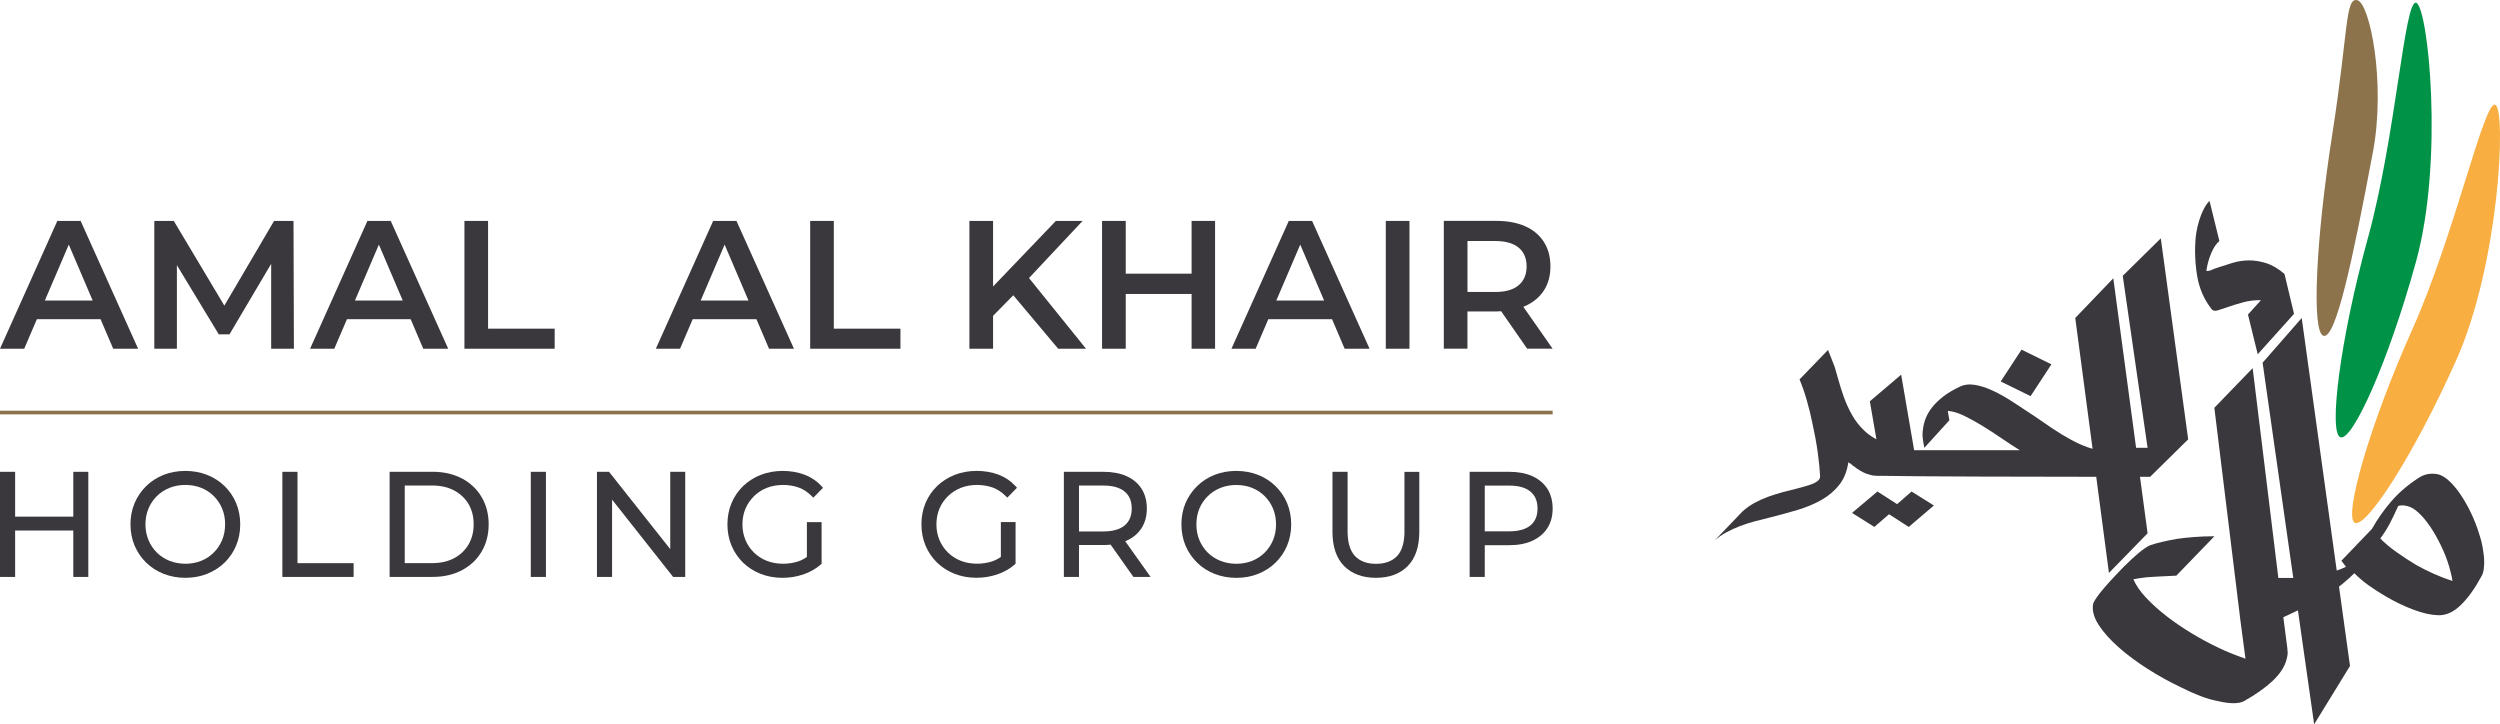 <svg width="787" height="228" viewBox="0 0 787 228" fill="none" xmlns="http://www.w3.org/2000/svg">
<g clip-path="url(#clip0_238_42)">
<path d="M723.388 192.146L728.496 228.012L739.782 209.637L736.318 184.668C736.651 184.405 737.008 184.142 737.342 183.867C738.794 182.684 740.068 181.549 741.151 180.45C742.544 181.848 744.033 183.102 745.604 184.237C747.176 185.36 748.985 186.531 751.045 187.75C753.95 189.446 756.855 190.844 759.76 191.931C762.665 193.019 765.201 193.604 767.391 193.664C769.868 193.795 772.249 192.768 774.511 190.605C776.785 188.455 778.976 185.432 781.095 181.537C781.512 180.868 781.785 180.032 781.904 179.028C782.035 178.025 782.059 176.95 782 175.791C781.881 174.584 781.714 173.342 781.5 172.099C781.285 170.857 780.94 169.542 780.464 168.145C779.797 165.958 778.976 163.808 777.964 161.669C776.964 159.543 775.868 157.607 774.69 155.839C773.511 154.071 772.285 152.601 771.011 151.419C769.737 150.236 768.522 149.519 767.38 149.28C765.07 148.85 763.022 149.28 761.2 150.558C757.938 152.685 755.14 155.098 752.795 157.798C750.462 160.498 748.426 163.402 746.676 166.508L737.056 176.532C737.353 176.902 737.58 177.189 737.734 177.392C737.889 177.607 738.139 177.953 738.508 178.443C737.58 178.885 736.603 179.267 735.603 179.614L724.579 100.105L712.268 114.179L721.924 181.932L717.221 181.932L709.137 115.888L697.077 128.372L705.149 194.237L705.065 194.321L705.149 194.321L706.875 207.355C705.482 206.865 704.053 206.34 702.601 205.766C701.148 205.193 699.732 204.56 698.339 203.891C695.493 202.552 692.648 201.011 689.814 199.291C686.969 197.559 684.326 195.755 681.921 193.879C679.504 191.991 677.373 190.068 675.527 188.096C673.682 186.125 672.36 184.19 671.575 182.314C671.884 182.314 672.17 182.29 672.444 182.218C672.718 182.159 673.003 182.099 673.301 182.039C674.873 181.8 676.635 181.621 678.575 181.537C680.504 181.442 682.683 181.334 685.111 181.215L697.1 168.814C694.791 168.814 692.671 168.897 690.743 169.053C688.802 169.196 686.957 169.387 685.207 169.65C683.504 169.949 681.944 170.271 680.528 170.606C679.111 170.94 677.885 171.275 676.849 171.645C674.968 172.493 672.194 174.775 668.503 178.479C665.241 181.824 662.836 184.464 661.288 186.4C659.74 188.347 658.943 189.65 658.883 190.319C658.574 192.314 659.205 194.5 660.74 196.842C662.276 199.183 664.384 201.513 667.051 203.855C669.717 206.196 672.73 208.442 676.123 210.593C679.516 212.743 682.933 214.643 686.385 216.28C688.505 217.367 690.6 218.311 692.648 219.099C694.695 219.888 696.6 220.425 698.362 220.736C700.184 221.166 701.779 221.369 703.184 221.369C704.589 221.369 705.696 221.13 706.542 220.641C710.173 218.586 713.09 216.519 715.304 214.452C717.507 212.385 718.947 210.318 719.614 208.251C719.804 207.642 719.947 207.057 720.066 206.471C720.185 205.898 720.185 205.121 720.066 204.153L718.793 194.309L723.412 192.135L723.388 192.146ZM766.439 180.761C764.475 179.889 762.546 178.933 760.677 177.893C758.557 176.615 756.486 175.265 754.462 173.831C752.426 172.41 750.724 170.964 749.331 169.507C750.545 167.858 751.545 166.257 752.366 164.68C753.188 163.103 753.986 161.43 754.771 159.674C754.831 159.423 754.962 159.268 755.141 159.208C756.045 159.029 756.914 159.065 757.772 159.304C758.926 159.543 760.141 160.259 761.403 161.442C762.677 162.637 763.903 164.106 765.082 165.863C766.26 167.631 767.368 169.566 768.392 171.693C769.427 173.82 770.273 175.97 770.939 178.156C771.177 179.005 771.392 179.793 771.57 180.522C771.761 181.251 771.904 182.039 772.035 182.887C770.273 182.338 768.415 181.633 766.451 180.749" fill="#3A383C"/>
<path d="M696.327 97.465C696.779 97.871 697.41 97.943 698.243 97.668C699.065 97.393 700.148 97.047 701.47 96.605C702.839 96.127 704.411 95.649 706.173 95.159C707.947 94.681 709.804 94.454 711.744 94.502L707.661 99.03L710.732 111.515L722.043 98.935L722.067 98.72L722.162 98.803L719.162 86.247C717.197 84.55 715.257 83.415 713.352 82.818C711.435 82.233 709.59 81.946 707.828 81.97C706.054 82.005 704.363 82.268 702.744 82.77C701.137 83.272 699.66 83.75 698.339 84.18C697.529 84.431 696.827 84.682 696.231 84.968C695.636 85.243 695.077 85.351 694.553 85.279C694.85 83.26 695.374 81.396 696.1 79.676C696.827 77.967 697.684 76.701 698.66 75.865L695.553 63.224C694.517 64.24 693.6 65.817 692.814 67.92C692.017 70.034 691.481 72.269 691.207 74.634C690.838 78.804 690.993 82.889 691.672 86.916C692.362 90.93 693.91 94.442 696.327 97.453" fill="#3A383C"/>
<path d="M597.212 158.706L591.009 154.728L583.021 161.466L590.045 165.875L594.664 161.884L600.867 165.875L608.784 159.136L601.76 154.728L597.212 158.706Z" fill="#3A383C"/>
<path d="M645.787 114.693L636.381 110.069L629.821 120.093L639.227 124.705L645.787 114.693Z" fill="#3A383C"/>
<path d="M659.895 150.104L663.895 180.355L676.063 167.882L673.67 150.104L676.861 150.104L688.838 138.301L680.218 75.028L668.241 86.832L676.063 140.977L672.444 140.977L665.265 87.609L653.287 100.094L658.74 141.263C658.228 141.132 657.716 140.989 657.193 140.798C655.466 140.188 653.68 139.376 651.835 138.36C649.99 137.357 648.109 136.21 646.204 134.943C644.299 133.665 642.37 132.351 640.441 131.001C638.143 129.484 635.893 128.002 633.703 126.568C631.512 125.135 629.393 123.94 627.369 122.996C625.333 122.052 623.416 121.431 621.606 121.144C619.797 120.858 618.178 121.085 616.737 121.825C614.773 122.769 613.094 123.773 611.725 124.836C610.344 125.911 609.213 127.011 608.308 128.134C607.403 129.257 606.724 130.415 606.248 131.586C605.772 132.757 605.486 133.94 605.355 135.135C605.189 136.078 605.165 137.034 605.284 137.99C605.415 138.97 605.57 139.961 605.784 140.977L613.665 132.291C613.582 131.837 613.499 131.359 613.415 130.869C613.332 130.38 613.249 129.866 613.165 129.34C614.689 129.46 616.392 129.973 618.273 130.869C620.154 131.777 622.107 132.853 624.095 134.071C626.083 135.302 628.083 136.604 630.095 137.978C632.107 139.352 634.012 140.606 635.822 141.717L602.569 141.717L598.486 117.943L588.628 126.33L590.699 138.301C589.283 137.536 588.009 136.64 586.913 135.601C585.342 134.107 584.032 132.446 583.008 130.595C581.973 128.743 581.115 126.879 580.449 125.015C579.782 123.14 579.222 121.371 578.77 119.699C578.318 118.038 577.913 116.64 577.556 115.505C577.186 114.597 576.841 113.701 576.508 112.805C576.174 111.897 575.829 111.025 575.46 110.165L570.948 114.836L566.495 119.436C567.34 121.467 568.114 123.665 568.781 126.031C569.46 128.396 570.043 130.786 570.531 133.175C571.246 136.425 571.817 139.495 572.222 142.41C572.627 145.326 572.865 147.787 572.96 149.818C573.008 150.308 572.853 150.761 572.496 151.132C572.138 151.514 571.627 151.849 570.984 152.147C570.329 152.446 569.567 152.721 568.698 152.96C567.817 153.211 566.876 153.473 565.9 153.736C564.376 154.095 562.816 154.501 561.245 154.919C559.673 155.349 558.126 155.839 556.637 156.365C555.125 156.914 553.673 157.571 552.28 158.336C550.887 159.113 549.625 160.009 548.506 161.036L539.743 170.176C540.862 169.172 542.112 168.312 543.482 167.571C544.851 166.83 546.279 166.173 547.756 165.612C549.232 165.05 550.768 164.549 552.339 164.13C553.911 163.7 555.494 163.306 557.054 162.936C560.114 162.171 563.043 161.371 565.852 160.534C568.662 159.698 571.186 158.635 573.448 157.356C575.686 156.066 577.556 154.477 579.044 152.577C580.52 150.678 581.472 148.288 581.877 145.409C581.937 145.457 581.996 145.505 582.068 145.564L581.877 145.72L582.342 145.803C583.711 146.974 585.068 147.918 586.425 148.623C587.223 149.041 588.08 149.34 588.985 149.543C589.295 149.662 589.735 149.746 590.33 149.758C590.366 149.758 590.414 149.758 590.461 149.758C590.807 149.782 591.152 149.818 591.497 149.818L591.533 149.782C605.046 150.033 641.322 150.081 657.097 150.092L659.907 150.092L659.895 150.104Z" fill="#3A383C"/>
<path d="M773.19 113.462C759.641 143.748 744.747 166.484 741.259 164.56C737.782 162.625 745.771 134.143 759.332 103.857C772.88 73.571 782.071 31.087 785.56 33.01C789.036 34.946 786.75 83.188 773.19 113.462Z" fill="#F9AE42"/>
<path d="M760.581 82.292C751.759 114.287 740.484 139.029 736.746 137.655C733.008 136.282 736.603 106.903 745.425 74.897C754.247 42.902 756.914 -0.502 760.641 0.884C764.367 2.258 769.403 50.298 760.581 82.292Z" fill="#009247"/>
<path d="M746.973 47.98C740.544 82.221 735.329 106.653 731.46 105.721C727.591 104.777 729.055 75.172 734.186 42.377C739.306 9.582 738.234 -0.884 742.104 0.06C745.973 1.004 751.128 25.901 746.985 47.98" fill="#8C734B"/>
<path d="M18.049 69.545L1.37713e-10 109.783L7.62 109.783L11.608 100.476L31.657 100.476L35.634 109.783L43.48 109.783L25.383 69.545L18.049 69.545ZM14.12 94.61L21.656 77L29.169 94.61L14.12 94.61Z" fill="#3A383C"/>
<path d="M86.28 69.545L70.624 96.211L54.707 69.545L48.575 69.545L48.575 109.783L55.683 109.783L55.683 83.475L68.862 105.243L72.244 105.243L85.364 83.057L85.364 109.783L92.519 109.783L92.4 69.545L86.28 69.545Z" fill="#3A383C"/>
<path d="M115.664 69.545L97.615 109.783L105.234 109.783L109.223 100.476L129.272 100.476L133.248 109.783L141.094 109.783L122.998 69.545L115.664 69.545ZM111.735 94.61L119.271 77L126.784 94.61L111.735 94.61Z" fill="#3A383C"/>
<path d="M153.643 69.545L146.202 69.545L146.202 109.783L174.609 109.783L174.609 103.463L153.643 103.463L153.643 69.545Z" fill="#3A383C"/>
<path d="M224.505 69.545L206.456 109.783L214.076 109.783L218.064 100.476L238.125 100.476L242.09 109.783L249.936 109.783L231.839 69.545L224.505 69.545ZM220.576 94.61L228.112 77L235.625 94.61L220.576 94.61Z" fill="#3A383C"/>
<path d="M262.484 69.545L255.043 69.545L255.043 109.783L283.462 109.783L283.462 103.463L262.484 103.463L262.484 69.545Z" fill="#3A383C"/>
<path d="M340.8 69.545L332.382 69.545L312.619 90.189L312.619 69.545L305.166 69.545L305.166 109.783L312.619 109.783L312.619 99.424L318.977 92.949L333.12 109.783L341.883 109.783L323.929 87.525L340.8 69.545Z" fill="#3A383C"/>
<path d="M375.112 86.151L354.384 86.151L354.384 69.545L346.931 69.545L346.931 109.783L354.384 109.783L354.384 92.543L375.112 92.543L375.112 109.783L382.505 109.783L382.505 69.545L375.112 69.545L375.112 86.151Z" fill="#3A383C"/>
<path d="M405.71 69.544L387.661 109.783L395.28 109.783L399.269 100.476L419.33 100.476L423.294 109.783L431.14 109.783L413.044 69.544L405.71 69.544ZM401.781 94.61L409.317 76.999L416.83 94.61L401.781 94.61Z" fill="#3A383C"/>
<path d="M443.7 69.545L436.248 69.545L436.248 109.783L443.7 109.783L443.7 69.545Z" fill="#3A383C"/>
<path d="M488.775 109.783L479.536 96.569C479.739 96.485 479.953 96.426 480.144 96.33C482.68 95.183 484.644 93.558 486.013 91.444C487.394 89.341 488.073 86.808 488.073 83.857C488.073 80.906 487.382 78.302 486.013 76.151C484.632 74.001 482.68 72.364 480.144 71.229C477.608 70.106 474.56 69.533 471.012 69.533L454.511 69.533L454.511 109.771L461.952 109.771L461.952 98.05L471.012 98.05C471.548 98.05 472.048 98.015 472.56 97.979L480.751 109.771L488.775 109.771V109.783ZM478.084 77.967C479.751 79.365 480.572 81.325 480.572 83.857C480.572 86.39 479.751 88.361 478.084 89.783C476.429 91.205 473.953 91.91 470.667 91.91L461.964 91.91L461.964 75.876L470.667 75.876C473.953 75.876 476.429 76.581 478.084 77.979" fill="#3A383C"/>
<path d="M488.775 129.292L0 129.292L0 130.451L488.775 130.451L488.775 129.292Z" fill="#8C734B"/>
<path d="M23.073 162.637L4.762 162.637L4.762 148.527L0 148.527L1.13261e-10 181.621L4.762 181.621L4.762 167.01L23.073 167.01L23.073 181.621L27.8 181.621L27.8 148.527L23.073 148.527L23.073 162.637Z" fill="#3A383C"/>
<path d="M70.696 153.02C69.148 151.514 67.303 150.331 65.207 149.495C60.993 147.822 55.635 147.834 51.48 149.495C49.385 150.331 47.539 151.526 45.992 153.043C44.444 154.561 43.23 156.365 42.372 158.372C41.515 160.403 41.075 162.649 41.075 165.062C41.075 167.476 41.515 169.71 42.361 171.741C43.218 173.76 44.432 175.552 45.992 177.093C47.539 178.61 49.397 179.805 51.504 180.641C53.611 181.466 55.921 181.896 58.362 181.896C60.802 181.896 63.112 181.478 65.207 180.641C67.291 179.805 69.136 178.622 70.696 177.117C72.244 175.6 73.47 173.808 74.327 171.765C75.184 169.722 75.625 167.476 75.625 165.062C75.625 162.649 75.184 160.403 74.327 158.36C73.47 156.317 72.244 154.525 70.696 153.02ZM70.863 165.062C70.863 166.854 70.541 168.515 69.922 170.008C69.303 171.49 68.422 172.816 67.303 173.939C66.184 175.062 64.862 175.934 63.35 176.544C60.326 177.774 56.421 177.774 53.361 176.544C51.837 175.934 50.492 175.062 49.361 173.939C48.242 172.816 47.349 171.49 46.73 169.985C46.111 168.479 45.789 166.819 45.789 165.062C45.789 163.306 46.111 161.598 46.73 160.116C47.349 158.623 48.242 157.309 49.361 156.186C50.492 155.062 51.837 154.19 53.361 153.581C54.885 152.96 56.576 152.661 58.374 152.661C60.171 152.661 61.85 152.972 63.362 153.581C64.862 154.19 66.196 155.062 67.315 156.186C68.434 157.309 69.315 158.623 69.934 160.116C70.553 161.621 70.875 163.282 70.875 165.074" fill="#3A383C"/>
<path d="M93.65 148.527L88.888 148.527L88.888 181.621L111.318 181.621L111.318 177.284L93.65 177.284L93.65 148.527Z" fill="#3A383C"/>
<path d="M145.404 150.618C142.773 149.232 139.677 148.515 136.213 148.515L122.652 148.515L122.652 181.609L136.213 181.609C139.677 181.609 142.773 180.904 145.404 179.506C148.047 178.109 150.143 176.149 151.607 173.652C153.083 171.167 153.833 168.276 153.833 165.062C153.833 161.848 153.083 158.945 151.607 156.46C150.131 153.975 148.047 152.004 145.404 150.606M149.107 165.062C149.107 167.452 148.559 169.59 147.488 171.418C146.416 173.246 144.904 174.68 142.975 175.707C141.035 176.747 138.701 177.272 136.034 177.272L127.415 177.272L127.415 152.84L136.034 152.84C138.701 152.84 141.035 153.366 142.975 154.405C144.916 155.445 146.428 156.878 147.499 158.682C148.571 160.486 149.107 162.637 149.107 165.05" fill="#3A383C"/>
<path d="M171.858 148.527L167.096 148.527L167.096 181.621L171.858 181.621L171.858 148.527Z" fill="#3A383C"/>
<path d="M210.992 172.864L191.729 148.527L187.919 148.527L187.919 181.621L192.681 181.621L192.681 157.285L211.683 181.346L211.897 181.621L215.707 181.621L215.707 148.527L210.992 148.527L210.992 172.864Z" fill="#3A383C"/>
<path d="M237.34 156.197C238.482 155.074 239.852 154.202 241.387 153.581C244.376 152.398 248.269 152.35 251.412 153.473C252.9 153.999 254.269 154.907 255.519 156.162L256.031 156.675L259.079 153.557L258.627 153.055C257.151 151.442 255.341 150.224 253.234 149.423C249.067 147.846 243.673 147.834 239.471 149.495C237.363 150.319 235.506 151.514 233.946 153.008C232.387 154.513 231.149 156.305 230.291 158.36C229.434 160.403 228.994 162.649 228.994 165.074C228.994 167.499 229.434 169.734 230.291 171.777C231.149 173.82 232.375 175.612 233.923 177.129C235.482 178.634 237.328 179.817 239.435 180.641C241.542 181.478 243.864 181.896 246.34 181.896C248.59 181.896 250.793 181.537 252.876 180.833C254.972 180.128 256.829 179.064 258.401 177.69L258.639 177.475L258.639 164.357L254.007 164.357L254.007 175.337C253.15 175.934 252.281 176.376 251.364 176.699C248.209 177.762 244.4 177.726 241.399 176.555C239.852 175.946 238.494 175.062 237.351 173.951C236.208 172.84 235.304 171.514 234.673 169.996C234.042 168.491 233.72 166.83 233.72 165.074C233.72 163.318 234.042 161.621 234.673 160.128C235.316 158.635 236.22 157.32 237.363 156.197" fill="#3A383C"/>
<path d="M298.403 156.197C299.558 155.074 300.915 154.202 302.451 153.581C305.451 152.398 309.333 152.35 312.476 153.473C313.952 153.999 315.345 154.907 316.583 156.15L317.095 156.663L320.143 153.545L319.691 153.043C318.214 151.431 316.417 150.212 314.309 149.411C310.142 147.846 304.749 147.822 300.546 149.483C298.439 150.319 296.582 151.502 295.022 152.996C293.451 154.501 292.224 156.293 291.355 158.348C290.498 160.391 290.069 162.649 290.069 165.062C290.069 167.476 290.51 169.722 291.355 171.765C292.212 173.796 293.439 175.6 294.998 177.117C296.546 178.622 298.403 179.805 300.499 180.629C302.606 181.466 304.928 181.884 307.404 181.884C309.666 181.884 311.857 181.525 313.94 180.821C316.047 180.116 317.893 179.052 319.464 177.678L319.703 177.463L319.703 164.345L315.071 164.345L315.071 175.325C314.226 175.922 313.333 176.364 312.428 176.687C309.273 177.738 305.475 177.726 302.463 176.543C300.915 175.934 299.558 175.05 298.415 173.939C297.272 172.816 296.379 171.502 295.736 169.984C295.105 168.479 294.784 166.818 294.784 165.062C294.784 163.306 295.105 161.61 295.736 160.116C296.367 158.635 297.272 157.309 298.415 156.197" fill="#3A383C"/>
<path d="M354.61 170.223C356.658 169.315 358.253 167.977 359.36 166.245C360.468 164.525 361.027 162.458 361.027 160.092C361.027 157.727 360.468 155.564 359.36 153.856C358.253 152.123 356.646 150.785 354.61 149.877C352.598 148.981 350.193 148.527 347.431 148.527L334.906 148.527L334.906 181.621L339.669 181.621L339.669 171.573L347.431 171.573C348.122 171.573 348.824 171.538 349.622 171.454L356.801 181.621L362.206 181.621L354.229 170.391C354.36 170.343 354.479 170.283 354.61 170.223ZM339.669 152.852L347.336 152.852C350.3 152.852 352.562 153.497 354.062 154.764C355.551 156.018 356.265 157.763 356.265 160.092C356.265 162.422 355.539 164.118 354.062 165.385C352.562 166.651 350.3 167.296 347.336 167.296L339.669 167.296L339.669 152.852Z" fill="#3A383C"/>
<path d="M401.53 153.02C399.983 151.514 398.149 150.331 396.054 149.495C391.839 147.822 386.47 147.834 382.315 149.495C380.219 150.331 378.374 151.526 376.838 153.043C375.29 154.561 374.064 156.365 373.195 158.384C372.338 160.415 371.909 162.661 371.909 165.074C371.909 167.488 372.35 169.722 373.195 171.753C374.052 173.772 375.267 175.564 376.838 177.105C378.386 178.634 380.231 179.817 382.339 180.653C384.446 181.478 386.756 181.908 389.208 181.908C391.661 181.908 393.958 181.49 396.054 180.653C398.149 179.817 399.995 178.634 401.53 177.129C403.078 175.624 404.304 173.82 405.174 171.777C406.031 169.722 406.471 167.464 406.471 165.074C406.471 162.685 406.031 160.427 405.174 158.372C404.304 156.329 403.078 154.525 401.53 153.031M401.697 165.074C401.697 166.878 401.376 168.539 400.757 170.02C400.137 171.502 399.256 172.828 398.137 173.951C397.03 175.062 395.697 175.946 394.185 176.555C391.161 177.786 387.256 177.786 384.196 176.555C382.672 175.946 381.315 175.074 380.196 173.951C379.076 172.828 378.183 171.502 377.552 169.996C376.933 168.479 376.624 166.83 376.624 165.074C376.624 163.318 376.945 161.621 377.552 160.128C378.183 158.635 379.064 157.321 380.196 156.197C381.338 155.074 382.672 154.202 384.196 153.593C385.732 152.972 387.41 152.673 389.208 152.673C391.006 152.673 392.685 152.984 394.185 153.593C395.697 154.202 397.018 155.074 398.137 156.197C399.256 157.321 400.137 158.635 400.757 160.116C401.376 161.61 401.697 163.282 401.697 165.074Z" fill="#3A383C"/>
<path d="M442.129 167.249C442.129 170.773 441.343 173.401 439.807 175.038C438.271 176.663 436.033 177.487 433.164 177.487C430.295 177.487 428.092 176.663 426.556 175.038C425.008 173.401 424.223 170.785 424.223 167.249L424.223 148.527L419.46 148.527L419.46 167.38C419.46 172.111 420.699 175.743 423.139 178.204C425.592 180.653 428.961 181.896 433.152 181.896C437.343 181.896 440.724 180.653 443.141 178.204C445.57 175.755 446.796 172.111 446.796 167.392L446.796 148.539L442.117 148.539L442.117 167.261L442.129 167.249Z" fill="#3A383C"/>
<path d="M487.108 153.856C486.001 152.135 484.394 150.797 482.358 149.877C480.346 148.981 477.929 148.527 475.167 148.527L462.642 148.527L462.642 181.621L467.404 181.621L467.404 171.621L475.167 171.621C477.941 171.621 480.358 171.155 482.358 170.247C484.406 169.315 486.001 167.977 487.108 166.257C488.215 164.537 488.775 162.47 488.775 160.104C488.775 157.739 488.215 155.576 487.108 153.856ZM484.013 160.104C484.013 162.41 483.287 164.13 481.81 165.373C480.322 166.627 478.06 167.261 475.084 167.261L467.404 167.261L467.404 152.864L475.084 152.864C478.06 152.864 480.31 153.497 481.81 154.776C483.298 156.03 484.013 157.774 484.013 160.104Z" fill="#3A383C"/>
</g>
<defs>
<clipPath id="clip0_238_42">
<rect width="787" height="228" fill="white"/>
</clipPath>
</defs>
</svg>
